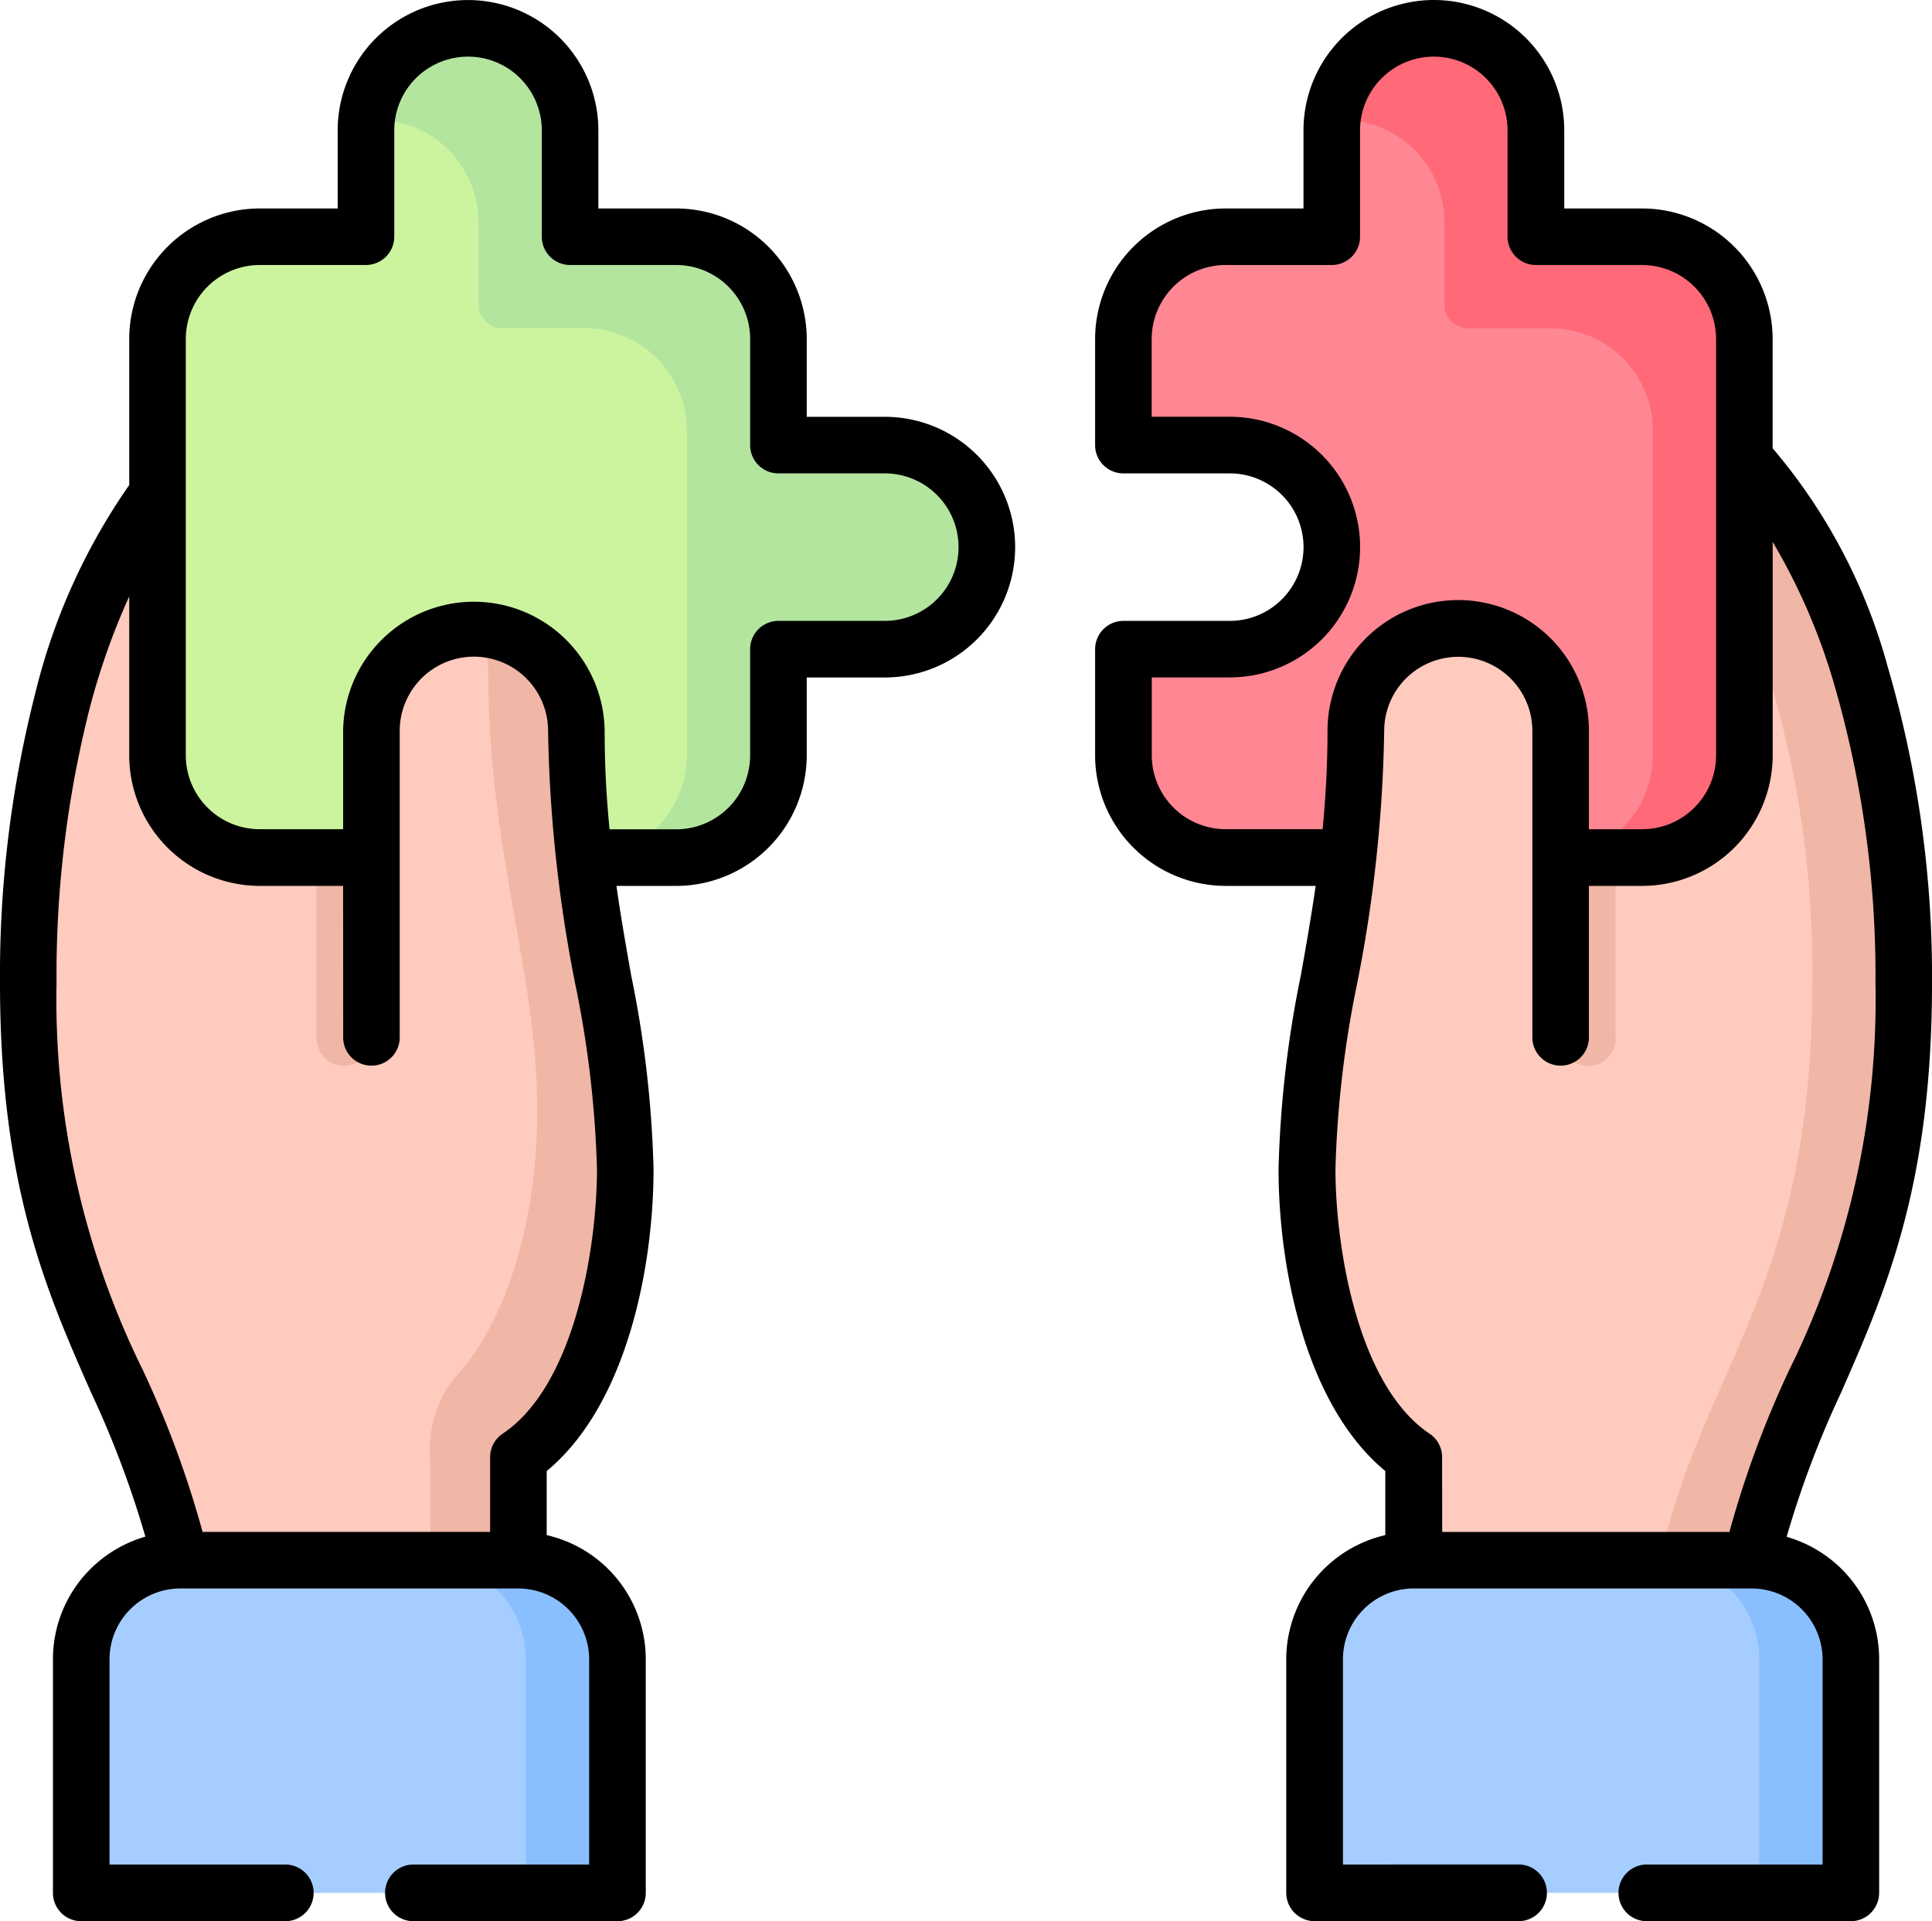<svg xmlns="http://www.w3.org/2000/svg" width="99.099" height="98.555" viewBox="0 0 99.099 98.555">
  <g id="_002-piezas-de-rompecabezas" data-name="002-piezas-de-rompecabezas" transform="translate(0 -1.406)">
    <g id="Grupo_1594" data-name="Grupo 1594" transform="translate(1.454 2.86)">
      <g id="Grupo_1593" data-name="Grupo 1593">
        <path id="Trazado_2542" data-name="Trazado 2542" d="M30.364,119.707a5.271,5.271,0,0,1,5.256,5.256c0,9.278,2.507,15.384,2.507,22.478,0,6.831-2.288,12.636-5.476,14.775v5.289l-8.713,3.808L15.3,167.506c-2.145-9.854-7.791-13.848-7.791-29.589,0-16.454,6.447-29.786,14.4-29.786a7.5,7.5,0,0,1,3.2.735v16.1A5.269,5.269,0,0,1,30.364,119.707Z" transform="translate(-7.512 -88.927)" fill="#ffcbbe" fill-rule="evenodd"/>
        <path id="Trazado_2543" data-name="Trazado 2543" d="M46.988,19.606H51.4a1.285,1.285,0,0,0,1.037-1.037V14.152a5.234,5.234,0,0,1,10.468,0v4.417a1.284,1.284,0,0,0,1.042,1.037h4.411A5.256,5.256,0,0,1,73.6,24.84V30.3h5.454a5.234,5.234,0,1,1,0,10.468H73.6v5.454a5.252,5.252,0,0,1-5.24,5.234H46.988a5.247,5.247,0,0,1-5.234-5.234V24.84a5.251,5.251,0,0,1,5.234-5.234Z" transform="translate(-35.126 -8.918)" fill="#ccf49f" fill-rule="evenodd"/>
        <path id="Trazado_2544" data-name="Trazado 2544" d="M103.7,167.942a5.271,5.271,0,0,1,5.256,5.256c0,9.278,2.507,15.384,2.507,22.478,0,6.831-2.288,12.636-5.476,14.775v5.289H98.448V173.2A5.27,5.27,0,0,1,103.7,167.942Z" transform="translate(-80.847 -137.162)" fill="#ffcbbe" fill-rule="evenodd"/>
        <path id="Trazado_2545" data-name="Trazado 2545" d="M354.077,119.707a5.271,5.271,0,0,0-5.256,5.256c0,9.278-2.507,15.384-2.507,22.478,0,6.831,2.288,12.636,5.481,14.775v5.289l9.064,3.95,8.285-3.95c2.145-9.854,7.791-13.848,7.791-29.589,0-16.454-6.447-29.786-14.4-29.786a7.49,7.49,0,0,0-3.2.735v16.1A5.271,5.271,0,0,0,354.077,119.707Z" transform="translate(-280.737 -88.927)" fill="#ffcbbe" fill-rule="evenodd"/>
        <path id="Trazado_2546" data-name="Trazado 2546" d="M324.337,19.606H319.92a1.285,1.285,0,0,1-1.037-1.037V14.152a5.234,5.234,0,0,0-10.469,0v4.417a1.284,1.284,0,0,1-1.042,1.037h-4.411a5.251,5.251,0,0,0-5.234,5.234v4.417a1.284,1.284,0,0,0,1.037,1.042h4.417a5.234,5.234,0,1,1,0,10.468h-4.417a1.284,1.284,0,0,0-1.037,1.037v4.417a5.247,5.247,0,0,0,5.234,5.234h21.376a5.247,5.247,0,0,0,5.234-5.234V24.84a5.251,5.251,0,0,0-5.234-5.234Z" transform="translate(-241.555 -8.918)" fill="#ff8793" fill-rule="evenodd"/>
        <path id="Trazado_2547" data-name="Trazado 2547" d="M354.077,167.942a5.271,5.271,0,0,0-5.256,5.256c0,9.278-2.507,15.384-2.507,22.478,0,5.838,1.69,10.918,4.153,13.623a4.19,4.19,0,0,1,1.328,3.374v3.067h7.539V173.2a5.271,5.271,0,0,0-5.256-5.256Z" transform="translate(-280.737 -137.162)" fill="#ffcbbe" fill-rule="evenodd"/>
        <path id="Trazado_2548" data-name="Trazado 2548" d="M49.025,430.412V419.977a5.1,5.1,0,0,0-5.081-5.081H26.6a5.1,5.1,0,0,0-5.081,5.081v10.435a1.816,1.816,0,0,0,1.553,1.553h24.4A1.827,1.827,0,0,0,49.025,430.412Z" transform="translate(-18.805 -336.318)" fill="#a5cdff" fill-rule="evenodd"/>
        <path id="Trazado_2549" data-name="Trazado 2549" d="M348.382,430.412V419.977a5.1,5.1,0,0,1,5.081-5.081h17.343a5.1,5.1,0,0,1,5.081,5.081v10.435a1.816,1.816,0,0,1-1.547,1.553h-24.41A1.815,1.815,0,0,1,348.382,430.412Z" transform="translate(-282.406 -336.318)" fill="#a5cdff" fill-rule="evenodd"/>
      </g>
      <path id="Trazado_2550" data-name="Trazado 2550" d="M86.7,237.966a1.41,1.41,0,0,1-2.82,0v-9.278H86.7Z" transform="translate(-69.097 -186.151)" fill="#f0b6a6"/>
      <path id="Trazado_2551" data-name="Trazado 2551" d="M416.4,237.966a1.41,1.41,0,0,1-2.82,0v-9.278h2.82Z" transform="translate(-334.983 -186.151)" fill="#f0b6a6"/>
      <path id="Trazado_2552" data-name="Trazado 2552" d="M119.542,192.692c0,5.876-1.69,10.99-4.2,13.667a5.918,5.918,0,0,0-1.278,4.367v5.037h4.51v-2.946c0-2.343.658-2.107,2.535-5.108a23.259,23.259,0,0,0,2.941-12.01c0-7.094-2.507-13.2-2.507-22.478a5.272,5.272,0,0,0-5.015-5.251,5.216,5.216,0,0,1,.5,2.244C117.035,179.492,119.542,185.6,119.542,192.692Z" transform="translate(-93.437 -137.185)" fill="#f0b6a6" fill-rule="evenodd"/>
      <path id="Trazado_2553" data-name="Trazado 2553" d="M113.549,29.536V46.221a5.247,5.247,0,0,1-5.234,5.234h4.7a5.252,5.252,0,0,0,5.24-5.234V40.768h5.454a5.234,5.234,0,1,0,0-10.468h-5.454V24.84a5.256,5.256,0,0,0-5.24-5.234H108.6a1.285,1.285,0,0,1-1.042-1.037V14.152a5.233,5.233,0,0,0-10.441-.516c.165-.016.34-.022.51-.022a5.248,5.248,0,0,1,5.234,5.234v4.417A1.284,1.284,0,0,0,103.9,24.3h4.411a5.251,5.251,0,0,1,5.234,5.234Z" transform="translate(-79.774 -8.918)" fill="#b3e59f" fill-rule="evenodd"/>
      <path id="Trazado_2554" data-name="Trazado 2554" d="M369.5,29.536V46.221a5.254,5.254,0,0,1-4.724,5.212v.022h4.186a5.247,5.247,0,0,0,5.234-5.234V24.84a5.251,5.251,0,0,0-5.234-5.234h-4.417a1.285,1.285,0,0,1-1.037-1.037V14.152a5.236,5.236,0,0,0-10.447-.516c.17-.016.34-.022.516-.022a5.247,5.247,0,0,1,5.234,5.234v4.417a1.285,1.285,0,0,0,1.037,1.037h4.417a5.259,5.259,0,0,1,5.075,3.95,5.366,5.366,0,0,1,.154,1.042c.005.077.005.159.005.241Z" transform="translate(-286.177 -8.918)" fill="#ff6978" fill-rule="evenodd"/>
      <path id="Trazado_2555" data-name="Trazado 2555" d="M447.767,150.055c0,15.741-5.651,19.735-7.8,29.589h4.7c2.145-9.854,7.791-13.848,7.791-29.589,0-11.84-3.341-22.067-8.181-26.873v7.456A51.55,51.55,0,0,1,447.767,150.055Z" transform="translate(-356.267 -101.066)" fill="#f0b6a6" fill-rule="evenodd"/>
      <path id="Trazado_2556" data-name="Trazado 2556" d="M445.052,419.977v10.435a1.815,1.815,0,0,1-1.547,1.553h4.7a1.816,1.816,0,0,0,1.547-1.553V419.977a5.1,5.1,0,0,0-5.081-5.081h-4.7a5.095,5.095,0,0,1,5.081,5.081Z" transform="translate(-356.267 -336.318)" fill="#8abfff" fill-rule="evenodd"/>
      <path id="Trazado_2557" data-name="Trazado 2557" d="M118.206,419.977v10.435a1.815,1.815,0,0,1-1.547,1.553h4.7a1.827,1.827,0,0,0,1.552-1.553V419.977a5.1,5.1,0,0,0-5.081-5.081h-4.7a5.095,5.095,0,0,1,5.075,5.081Z" transform="translate(-92.688 -336.318)" fill="#8abfff" fill-rule="evenodd"/>
    </g>
    <path id="Trazado_2558" data-name="Trazado 2558" d="M17.6,38.9a6.708,6.708,0,0,1,13.415,0,50.357,50.357,0,0,0,.252,5.048h3.424a3.794,3.794,0,0,0,3.786-3.78V34.71a1.453,1.453,0,0,1,1.454-1.454h5.454a3.783,3.783,0,0,0,0-7.566H39.932a1.448,1.448,0,0,1-1.454-1.448V18.782A3.8,3.8,0,0,0,34.692,15H29.238a1.452,1.452,0,0,1-1.448-1.454V8.094a3.783,3.783,0,0,0-7.566,0v5.454A1.457,1.457,0,0,1,18.77,15H13.316a3.8,3.8,0,0,0-3.786,3.78V40.163a3.794,3.794,0,0,0,3.786,3.78H17.6ZM81.5,54.675a1.451,1.451,0,0,1-2.9,0V38.9a3.8,3.8,0,0,0-7.6,0,72,72,0,0,1-1.4,13.02,53.981,53.981,0,0,0-1.1,9.459c0,3.934,1.108,11.072,4.828,13.574a1.434,1.434,0,0,1,.642,1.2l.005,3.841H88.708a51.388,51.388,0,0,1,3.072-8.318A42.918,42.918,0,0,0,96.2,51.849a53.554,53.554,0,0,0-2.14-15.412,31.548,31.548,0,0,0-3.133-7.231V40.163a6.706,6.706,0,0,1-6.688,6.688H81.5Zm0-15.779v5.048h2.738a3.793,3.793,0,0,0,3.786-3.78V18.782A3.8,3.8,0,0,0,84.236,15H78.782a1.456,1.456,0,0,1-1.454-1.454V8.094a3.783,3.783,0,0,0-7.566,0v5.454A1.452,1.452,0,0,1,68.313,15H62.86a3.8,3.8,0,0,0-3.786,3.78v4.005h4.005a6.685,6.685,0,0,1,0,13.371h-4v4.005a3.793,3.793,0,0,0,3.786,3.78h4.976c.153-1.586.252-3.259.252-5.048a6.7,6.7,0,0,1,13.409,0ZM17.6,46.851H13.316a6.706,6.706,0,0,1-6.688-6.688V32a35.759,35.759,0,0,0-2.036,5.766A55.759,55.759,0,0,0,2.9,51.849,42.918,42.918,0,0,0,7.319,71.672a51.388,51.388,0,0,1,3.072,8.318H25.14v-3.84a1.447,1.447,0,0,1,.647-1.2c3.726-2.5,4.834-9.64,4.834-13.574a53.993,53.993,0,0,0-1.108-9.459,72.484,72.484,0,0,1-1.4-13.02,3.8,3.8,0,0,0-7.61,0V54.675a1.451,1.451,0,0,1-2.9,0Zm60.293,50.2a1.454,1.454,0,0,1,0,2.908H67.43a1.457,1.457,0,0,1-1.454-1.454V86.519a6.552,6.552,0,0,1,5.081-6.364V76.868c-4.132-3.418-5.476-10.523-5.476-15.494a56.235,56.235,0,0,1,1.147-9.953c.263-1.47.527-2.985.757-4.57H62.86a6.706,6.706,0,0,1-6.688-6.688V34.71a1.453,1.453,0,0,1,1.454-1.454H63.08a3.783,3.783,0,0,0,0-7.566H57.626a1.448,1.448,0,0,1-1.454-1.448V18.782A6.706,6.706,0,0,1,62.86,12.1h4V8.094a6.688,6.688,0,0,1,13.376,0V12.1h4a6.706,6.706,0,0,1,6.688,6.683V24.4a28.983,28.983,0,0,1,5.9,11.2A56.6,56.6,0,0,1,99.1,51.849c0,10.375-2.376,15.785-4.664,20.992a50.6,50.6,0,0,0-2.793,7.4A6.593,6.593,0,0,1,94.468,81.9a6.516,6.516,0,0,1,1.92,4.614V98.507a1.457,1.457,0,0,1-1.454,1.454H84.472a1.454,1.454,0,1,1,0-2.908h9.015V86.519a3.644,3.644,0,0,0-3.627-3.627H72.511a3.634,3.634,0,0,0-3.627,3.627V97.053ZM21.206,99.961a1.454,1.454,0,0,1,0-2.908H30.22V86.519a3.644,3.644,0,0,0-3.627-3.627H9.245a3.635,3.635,0,0,0-3.627,3.627V97.053h9.015a1.454,1.454,0,0,1,0,2.908H4.164a1.452,1.452,0,0,1-1.448-1.454V86.519A6.533,6.533,0,0,1,4.631,81.9a6.625,6.625,0,0,1,2.825-1.668,50.593,50.593,0,0,0-2.787-7.4C2.375,67.634,0,62.224,0,51.849A58.4,58.4,0,0,1,1.794,37.03,31.8,31.8,0,0,1,6.628,26.288V18.782A6.706,6.706,0,0,1,13.316,12.1h4.005V8.094a6.685,6.685,0,0,1,13.371,0V12.1h4a6.706,6.706,0,0,1,6.688,6.683v4.005h4.005a6.685,6.685,0,0,1,0,13.371H41.38v4.005a6.706,6.706,0,0,1-6.688,6.688H31.619c.225,1.586.494,3.1.752,4.57a56.225,56.225,0,0,1,1.152,9.953c0,4.971-1.35,12.076-5.481,15.494v3.286a6.538,6.538,0,0,1,5.081,6.364V98.507a1.452,1.452,0,0,1-1.449,1.454H21.206Z"/>
  </g>
</svg>
